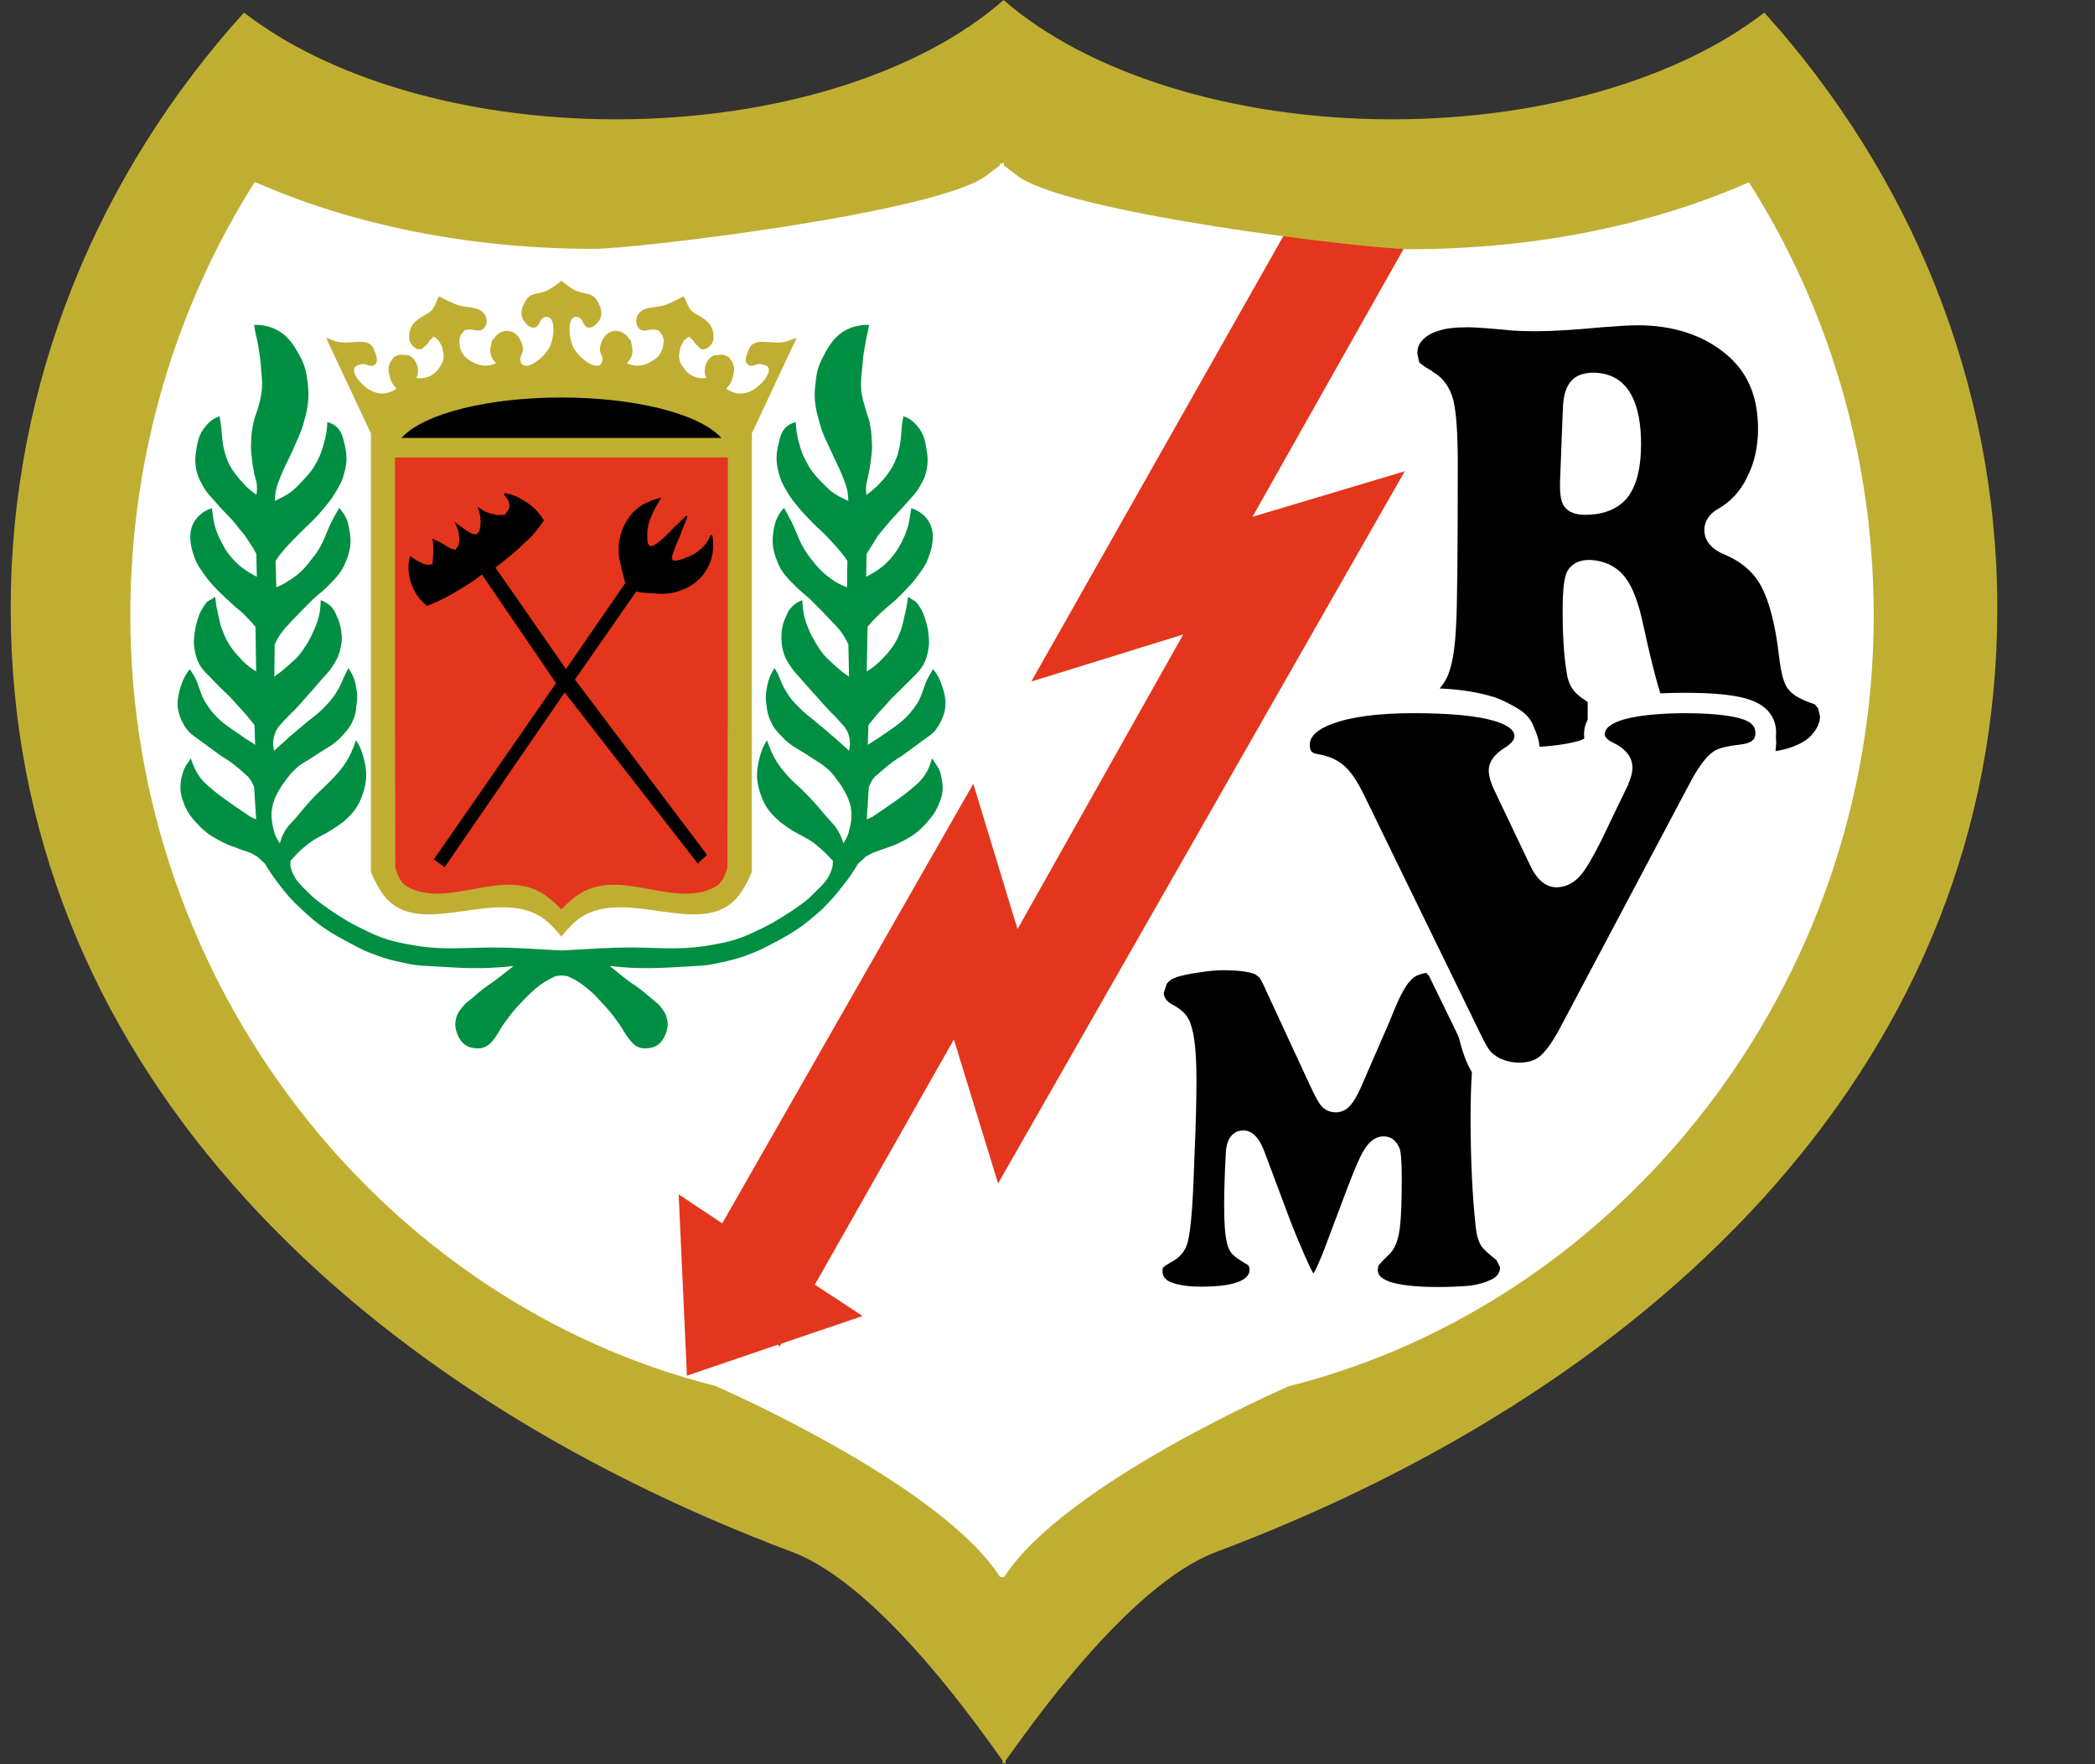 <svg width="19" height="16" viewBox="0 0 19 16" fill="none" xmlns="http://www.w3.org/2000/svg">
<rect x="0" y="0" width="19" height="16" fill="#333333" stroke="none"/>
<g clip-path="url(#clip0_882_26324)">
<path d="M9.21 1.581L9.105 1.501V1.474L9.084 1.486L9.07 1.477V1.497L8.965 1.578C8.564 1.925 5.764 2.257 5.387 2.257C4.239 2.257 3.178 2.033 2.311 1.65C1.597 2.777 1.182 4.128 1.182 5.58C1.182 8.943 3.474 11.812 6.487 12.569C6.487 12.569 8.523 13.45 9.07 14.302H9.108C9.652 13.453 11.688 12.572 11.688 12.572C14.698 11.815 16.993 8.949 16.993 5.586C16.993 4.131 16.578 2.78 15.861 1.653C14.997 2.035 13.936 2.26 12.785 2.26C12.408 2.26 9.611 1.928 9.21 1.581" fill="white"/>
<path d="M9.057 14.323L9.051 14.314C8.519 13.486 6.549 12.62 6.481 12.59C5.736 12.401 5.028 12.085 4.373 11.648C3.734 11.221 3.166 10.686 2.685 10.067C2.203 9.439 1.824 8.74 1.564 7.993C1.295 7.218 1.157 6.405 1.157 5.581C1.157 4.17 1.549 2.807 2.293 1.638L2.302 1.62L2.323 1.629C3.217 2.024 4.278 2.233 5.387 2.233C5.772 2.233 8.555 1.904 8.949 1.56L9.048 1.489V1.432L9.084 1.459L9.126 1.426V1.492L9.224 1.566C9.619 1.907 12.402 2.239 12.787 2.239C13.896 2.239 14.957 2.03 15.851 1.632L15.869 1.623L15.881 1.641C16.622 2.81 17.014 4.176 17.014 5.586C17.014 6.408 16.879 7.221 16.61 7.996C16.35 8.746 15.97 9.442 15.486 10.07C15.008 10.692 14.44 11.224 13.797 11.651C13.146 12.091 12.438 12.404 11.693 12.593C11.624 12.623 9.652 13.492 9.129 14.314L9.12 14.323H9.057ZM2.32 1.677C1.591 2.837 1.202 4.185 1.202 5.58C1.202 6.402 1.34 7.206 1.606 7.978C1.866 8.722 2.242 9.415 2.721 10.04C3.686 11.286 5.025 12.177 6.493 12.545L6.496 12.548C6.502 12.548 7.013 12.772 7.584 13.095C8.346 13.525 8.851 13.926 9.081 14.278H9.096C9.326 13.926 9.828 13.528 10.591 13.098C11.162 12.775 11.673 12.554 11.676 12.551H11.682C13.149 12.18 14.488 11.29 15.451 10.043C15.932 9.418 16.309 8.725 16.566 7.981C16.835 7.21 16.969 6.406 16.969 5.587C16.969 4.191 16.584 2.84 15.851 1.683C14.955 2.075 13.897 2.284 12.788 2.284C12.599 2.284 11.81 2.203 11.003 2.075C10.301 1.964 9.416 1.791 9.195 1.599L9.084 1.516L8.98 1.596C8.759 1.785 7.874 1.958 7.171 2.072C6.364 2.197 5.575 2.281 5.387 2.281C4.278 2.281 3.22 2.072 2.32 1.677" fill="white"/>
<path d="M11.724 1.991L12.851 2.042L11.359 4.687L12.74 4.274L9.052 10.733L8.651 9.427L7.39 11.651L7.823 11.935L7.085 12.186L7.07 12.213L7.055 12.195L6.23 12.476L6.155 10.832L6.55 11.095L8.827 7.108L9.228 8.426L10.731 5.754L9.353 6.181" fill="#E3361D"/>
<path d="M12.303 10.82L12.082 11.403C12.043 11.502 12.014 11.57 11.989 11.603L11.912 11.654L11.84 11.612C11.825 11.594 11.795 11.531 11.745 11.421C11.697 11.31 11.658 11.212 11.625 11.128L11.38 10.482C11.347 10.393 11.311 10.348 11.275 10.348C11.236 10.348 11.215 10.387 11.21 10.461C11.2 10.635 11.197 10.79 11.197 10.937C11.197 11.086 11.204 11.188 11.215 11.242L11.248 11.313C11.263 11.328 11.302 11.352 11.365 11.391C11.407 11.415 11.428 11.46 11.428 11.52C11.428 11.681 11.251 11.762 10.896 11.762C10.597 11.762 10.447 11.684 10.447 11.525C10.447 11.487 10.456 11.457 10.471 11.439C10.486 11.421 10.525 11.391 10.591 11.355C10.633 11.334 10.659 11.304 10.671 11.268C10.686 11.23 10.698 11.155 10.71 11.047C10.719 10.931 10.731 10.742 10.74 10.476C10.749 10.213 10.755 9.986 10.755 9.798C10.755 9.559 10.74 9.4 10.71 9.317L10.671 9.251C10.656 9.236 10.63 9.218 10.591 9.194C10.504 9.146 10.459 9.081 10.459 9.003C10.459 8.952 10.474 8.907 10.507 8.862C10.54 8.82 10.585 8.791 10.639 8.776C10.692 8.755 10.764 8.74 10.857 8.728C10.946 8.713 11.024 8.707 11.087 8.704C11.245 8.704 11.356 8.719 11.422 8.752L11.496 8.809C11.514 8.836 11.541 8.883 11.577 8.961L11.963 9.795C12.005 9.888 12.031 9.941 12.049 9.962L12.115 9.992L12.181 9.959C12.199 9.938 12.223 9.897 12.246 9.837L12.51 9.239L12.572 9.09C12.632 8.946 12.692 8.847 12.752 8.803C12.8 8.761 12.871 8.734 12.97 8.719C13.027 8.785 13.089 8.844 13.149 8.931C13.314 9.164 13.311 9.517 13.445 9.696C13.436 9.828 13.433 9.971 13.433 10.133C13.433 10.5 13.448 10.826 13.478 11.104C13.484 11.173 13.496 11.218 13.511 11.242C13.526 11.268 13.568 11.304 13.63 11.355C13.675 11.388 13.696 11.436 13.696 11.493C13.696 11.594 13.639 11.666 13.526 11.708C13.466 11.732 13.403 11.747 13.338 11.753C13.272 11.762 13.173 11.765 13.036 11.765C12.826 11.765 12.674 11.747 12.569 11.714C12.456 11.675 12.399 11.606 12.399 11.514C12.399 11.478 12.408 11.451 12.423 11.427C12.438 11.406 12.474 11.364 12.536 11.304C12.569 11.274 12.59 11.215 12.602 11.128C12.614 11.041 12.62 10.892 12.62 10.686C12.62 10.569 12.614 10.491 12.605 10.456C12.596 10.42 12.578 10.402 12.548 10.402C12.512 10.402 12.48 10.429 12.45 10.485C12.417 10.542 12.369 10.653 12.303 10.82" fill="black"/>
<path d="M13.036 11.86C12.815 11.86 12.653 11.839 12.54 11.8C12.336 11.732 12.306 11.591 12.306 11.514C12.306 11.46 12.318 11.412 12.342 11.376C12.357 11.355 12.384 11.319 12.471 11.236C12.474 11.233 12.498 11.212 12.51 11.116C12.519 11.032 12.528 10.886 12.528 10.683C12.528 10.62 12.525 10.578 12.521 10.545C12.501 10.587 12.459 10.674 12.393 10.853L12.169 11.439C12.127 11.546 12.094 11.615 12.067 11.657C12.013 11.732 11.954 11.747 11.912 11.747C11.873 11.747 11.813 11.735 11.765 11.669C11.75 11.651 11.726 11.612 11.658 11.46C11.61 11.346 11.568 11.248 11.535 11.161L11.302 10.539C11.296 10.68 11.293 10.814 11.293 10.937C11.293 11.11 11.299 11.188 11.308 11.221L11.317 11.248C11.326 11.254 11.347 11.268 11.416 11.31C11.463 11.34 11.52 11.4 11.52 11.52C11.52 11.603 11.487 11.717 11.332 11.789C11.23 11.833 11.087 11.857 10.896 11.857C10.447 11.857 10.354 11.678 10.354 11.525C10.354 11.46 10.369 11.412 10.399 11.379C10.414 11.358 10.447 11.328 10.543 11.274H10.546L10.585 11.236V11.232C10.591 11.221 10.603 11.173 10.615 11.038C10.627 10.925 10.636 10.736 10.648 10.473C10.656 10.21 10.659 9.983 10.659 9.798C10.659 9.52 10.639 9.4 10.621 9.349L10.603 9.317C10.6 9.314 10.591 9.305 10.543 9.275C10.396 9.191 10.367 9.08 10.367 9.003C10.367 8.931 10.388 8.865 10.432 8.805C10.477 8.749 10.537 8.707 10.609 8.686C10.668 8.665 10.746 8.647 10.842 8.635C10.938 8.617 11.018 8.611 11.087 8.611C11.26 8.611 11.383 8.629 11.46 8.665C11.508 8.686 11.544 8.716 11.571 8.752C11.586 8.773 11.613 8.811 11.664 8.922L12.046 9.756C12.085 9.837 12.103 9.876 12.115 9.89C12.121 9.882 12.139 9.855 12.163 9.801L12.423 9.203L12.486 9.054C12.551 8.892 12.62 8.788 12.692 8.728C12.755 8.677 12.838 8.644 12.955 8.626L13.006 8.617L13.042 8.659L13.089 8.713C13.134 8.761 13.179 8.811 13.227 8.877C13.32 9.012 13.364 9.176 13.403 9.323C13.436 9.448 13.466 9.568 13.52 9.636L13.541 9.666L13.538 9.699C13.532 9.831 13.526 9.974 13.526 10.133C13.526 10.497 13.541 10.82 13.571 11.095C13.58 11.164 13.588 11.188 13.592 11.194C13.595 11.2 13.616 11.224 13.687 11.28C13.756 11.331 13.792 11.406 13.792 11.493C13.792 11.573 13.762 11.723 13.559 11.797C13.493 11.821 13.421 11.839 13.35 11.848C13.278 11.854 13.176 11.86 13.036 11.86M12.695 11.14C12.68 11.251 12.65 11.325 12.602 11.373C12.524 11.448 12.507 11.472 12.501 11.478V11.481L12.495 11.514C12.495 11.537 12.495 11.585 12.602 11.624C12.692 11.654 12.838 11.672 13.036 11.672C13.167 11.672 13.266 11.666 13.328 11.66C13.385 11.654 13.439 11.639 13.49 11.621L13.493 11.618C13.588 11.585 13.604 11.534 13.604 11.493L13.571 11.427C13.496 11.37 13.454 11.328 13.43 11.295V11.292C13.406 11.254 13.391 11.2 13.382 11.113C13.352 10.832 13.337 10.503 13.337 10.133C13.337 9.983 13.341 9.846 13.349 9.723C13.287 9.624 13.254 9.502 13.221 9.373C13.185 9.236 13.146 9.092 13.071 8.985C13.033 8.928 12.994 8.886 12.952 8.841L12.934 8.823C12.868 8.835 12.829 8.856 12.811 8.874C12.778 8.901 12.728 8.964 12.659 9.125L12.596 9.278L12.336 9.876C12.303 9.944 12.276 9.992 12.249 10.022C12.205 10.076 12.151 10.088 12.115 10.088C12.058 10.088 12.007 10.064 11.975 10.019C11.96 10.001 11.936 9.962 11.876 9.834L11.49 9C11.448 8.904 11.428 8.874 11.422 8.865L11.383 8.835C11.344 8.82 11.266 8.799 11.087 8.799C11.03 8.799 10.955 8.806 10.872 8.82H10.868C10.785 8.832 10.719 8.847 10.668 8.862V8.865C10.632 8.874 10.602 8.895 10.582 8.922L10.555 9.003C10.555 9.033 10.564 9.072 10.635 9.113H10.639C10.686 9.14 10.716 9.164 10.737 9.185C10.761 9.209 10.782 9.242 10.797 9.281V9.284C10.833 9.379 10.851 9.547 10.851 9.798C10.851 9.986 10.845 10.216 10.833 10.482C10.824 10.748 10.815 10.937 10.803 11.056C10.791 11.176 10.779 11.254 10.761 11.298C10.737 11.358 10.695 11.406 10.635 11.439C10.576 11.472 10.552 11.49 10.546 11.499L10.543 11.525C10.543 11.57 10.561 11.597 10.602 11.621C10.647 11.642 10.731 11.669 10.895 11.669C11.275 11.669 11.332 11.573 11.332 11.52C11.332 11.481 11.32 11.475 11.317 11.472C11.224 11.418 11.197 11.394 11.182 11.379L11.179 11.376C11.155 11.352 11.137 11.316 11.126 11.268V11.262C11.111 11.202 11.102 11.098 11.102 10.936C11.102 10.79 11.108 10.629 11.117 10.458C11.126 10.273 11.23 10.252 11.275 10.252C11.395 10.252 11.448 10.395 11.469 10.449L11.711 11.095C11.744 11.178 11.783 11.274 11.831 11.382C11.882 11.498 11.903 11.537 11.912 11.549C11.924 11.534 11.947 11.486 11.995 11.37L12.216 10.784C12.282 10.611 12.33 10.497 12.366 10.437C12.417 10.351 12.476 10.306 12.548 10.306C12.635 10.306 12.68 10.371 12.698 10.431C12.704 10.461 12.713 10.518 12.713 10.682C12.713 10.898 12.707 11.047 12.695 11.14" fill="white"/>
<path fill-rule="evenodd" clip-rule="evenodd" d="M14.414 5.171C14.351 5.171 14.309 5.195 14.291 5.237C14.273 5.282 14.267 5.383 14.267 5.545C14.267 5.787 14.279 5.978 14.306 6.112C14.315 6.151 14.327 6.181 14.342 6.202C14.36 6.223 14.39 6.25 14.438 6.28C14.497 6.319 14.539 6.364 14.563 6.417L14.491 6.402V6.734C14.461 6.758 14.423 6.782 14.378 6.797C14.27 6.839 14.1 6.863 13.87 6.872L13.873 6.833C13.873 6.387 13.296 6.334 12.851 6.334H12.815C12.836 6.31 12.868 6.28 12.913 6.247C12.985 6.193 13.033 6.127 13.06 6.053C13.084 5.975 13.102 5.846 13.114 5.658C13.123 5.524 13.126 5.036 13.126 4.199C13.126 3.933 13.114 3.754 13.09 3.658C13.069 3.563 13.018 3.491 12.943 3.449C12.868 3.407 12.821 3.372 12.797 3.339C12.77 3.306 12.758 3.261 12.758 3.207C12.758 3.135 12.782 3.076 12.827 3.025C12.874 2.971 12.943 2.932 13.027 2.905C13.099 2.884 13.194 2.875 13.32 2.875C13.374 2.875 13.511 2.884 13.729 2.902C13.768 2.908 13.834 2.908 13.924 2.908C14.073 2.908 14.27 2.899 14.518 2.875C14.677 2.863 14.787 2.854 14.85 2.854C15.203 2.854 15.496 2.953 15.726 3.15C15.935 3.327 16.04 3.575 16.04 3.892C16.04 4.065 16.004 4.226 15.932 4.373C15.857 4.516 15.759 4.624 15.63 4.696C15.576 4.726 15.553 4.761 15.553 4.806C15.553 4.86 15.591 4.905 15.672 4.941C15.845 5.012 15.974 5.123 16.055 5.27C16.135 5.416 16.192 5.643 16.228 5.945C16.243 6.074 16.264 6.154 16.294 6.193C16.321 6.229 16.386 6.265 16.488 6.298C16.521 6.31 16.548 6.337 16.569 6.373C16.59 6.411 16.602 6.45 16.602 6.498C16.602 6.555 16.581 6.618 16.542 6.677C16.5 6.737 16.449 6.785 16.387 6.818C16.282 6.875 16.144 6.911 15.98 6.922C16.001 6.866 16.013 6.806 16.013 6.737C16.013 6.45 15.639 6.393 15.352 6.393C15.221 6.393 15.11 6.408 15.006 6.417C14.991 6.381 14.976 6.343 14.964 6.304C14.919 6.169 14.868 5.96 14.811 5.676C14.772 5.494 14.722 5.368 14.662 5.293C14.605 5.219 14.521 5.177 14.414 5.171M14.27 3.709L14.24 4.379V4.403C14.24 4.471 14.249 4.519 14.267 4.54C14.285 4.564 14.321 4.576 14.372 4.576C14.518 4.576 14.623 4.531 14.692 4.448C14.758 4.358 14.79 4.22 14.79 4.029C14.79 3.658 14.677 3.473 14.45 3.473C14.384 3.473 14.339 3.491 14.312 3.527C14.288 3.56 14.273 3.623 14.27 3.709Z" fill="black"/>
<path d="M15.837 7.03L15.891 6.89C15.912 6.842 15.921 6.791 15.921 6.737C15.921 6.683 15.903 6.603 15.756 6.546C15.661 6.51 15.52 6.489 15.353 6.489C15.233 6.489 15.134 6.498 15.039 6.51L14.946 6.516L14.919 6.453C14.904 6.415 14.889 6.376 14.874 6.331C14.829 6.193 14.779 5.981 14.719 5.697C14.674 5.488 14.623 5.395 14.59 5.351C14.549 5.3 14.492 5.27 14.411 5.267L14.378 5.273C14.375 5.288 14.36 5.348 14.36 5.545C14.36 5.781 14.372 5.966 14.399 6.095L14.417 6.143C14.42 6.149 14.438 6.167 14.489 6.2C14.563 6.247 14.62 6.307 14.65 6.379L14.722 6.537L14.587 6.516V6.779L14.551 6.806C14.516 6.839 14.468 6.866 14.411 6.887C14.291 6.932 14.115 6.959 13.873 6.968L13.771 6.971L13.777 6.83C13.777 6.657 13.679 6.427 12.851 6.427L12.591 6.433L12.746 6.268C12.77 6.242 12.806 6.212 12.854 6.173C12.914 6.128 12.95 6.08 12.97 6.023C12.985 5.976 13.006 5.874 13.018 5.656C13.027 5.521 13.03 5.034 13.03 4.2C13.03 3.88 13.015 3.74 13 3.68C12.982 3.611 12.95 3.563 12.896 3.531C12.809 3.483 12.755 3.441 12.722 3.399L12.719 3.396C12.683 3.345 12.665 3.282 12.665 3.208C12.665 3.115 12.695 3.031 12.758 2.963C12.818 2.897 12.899 2.846 13 2.816C13.081 2.792 13.185 2.78 13.32 2.78C13.377 2.78 13.514 2.789 13.736 2.81C13.774 2.813 13.837 2.816 13.924 2.816C14.07 2.816 14.268 2.804 14.51 2.78C14.671 2.768 14.785 2.763 14.85 2.763C15.224 2.763 15.541 2.867 15.789 3.079C16.019 3.277 16.136 3.549 16.136 3.892C16.136 4.081 16.094 4.257 16.016 4.415C15.935 4.574 15.819 4.696 15.678 4.78L15.645 4.807C15.645 4.816 15.666 4.834 15.711 4.855C15.902 4.935 16.046 5.058 16.139 5.225C16.225 5.384 16.285 5.617 16.321 5.937C16.339 6.086 16.363 6.128 16.369 6.137C16.375 6.143 16.402 6.173 16.518 6.212H16.521C16.575 6.23 16.617 6.269 16.65 6.328C16.68 6.379 16.695 6.436 16.695 6.499C16.695 6.576 16.671 6.654 16.62 6.729V6.732C16.572 6.804 16.509 6.86 16.432 6.902C16.315 6.965 16.166 7.004 15.986 7.019L15.837 7.03ZM15.353 6.301C15.544 6.301 15.705 6.325 15.825 6.37C15.953 6.42 16.109 6.525 16.109 6.737L16.103 6.812C16.198 6.797 16.279 6.77 16.342 6.734C16.393 6.707 16.431 6.671 16.461 6.627C16.491 6.582 16.506 6.537 16.506 6.498L16.488 6.42H16.485L16.458 6.387C16.333 6.346 16.258 6.304 16.219 6.25H16.216C16.177 6.196 16.153 6.106 16.135 5.957C16.102 5.667 16.046 5.452 15.971 5.314C15.902 5.186 15.792 5.093 15.636 5.027C15.487 4.965 15.457 4.872 15.457 4.806C15.457 4.753 15.478 4.675 15.582 4.615C15.696 4.549 15.783 4.457 15.845 4.328C15.911 4.2 15.944 4.05 15.944 3.892C15.944 3.602 15.854 3.384 15.666 3.222C15.454 3.04 15.179 2.95 14.85 2.95C14.787 2.95 14.68 2.956 14.527 2.968C14.279 2.992 14.076 3.004 13.924 3.004C13.831 3.004 13.765 3.001 13.72 2.998C13.505 2.977 13.371 2.968 13.32 2.968C13.203 2.968 13.114 2.977 13.054 2.998C12.985 3.016 12.934 3.049 12.898 3.087C12.868 3.12 12.854 3.159 12.854 3.207L12.871 3.285C12.88 3.294 12.907 3.321 12.988 3.365V3.369C13.09 3.425 13.152 3.515 13.182 3.635C13.206 3.739 13.221 3.924 13.221 4.199C13.221 5.048 13.215 5.527 13.206 5.664C13.197 5.861 13.176 5.999 13.146 6.083C13.129 6.142 13.099 6.193 13.057 6.244C13.218 6.25 13.401 6.274 13.559 6.325C13.732 6.387 13.936 6.513 13.963 6.773C14.133 6.761 14.261 6.74 14.345 6.71L14.399 6.683V6.367L14.387 6.358C14.33 6.322 14.291 6.289 14.27 6.259C14.243 6.226 14.226 6.184 14.214 6.133V6.13C14.187 5.987 14.172 5.796 14.172 5.545C14.172 5.317 14.19 5.243 14.205 5.204V5.201C14.223 5.156 14.276 5.078 14.414 5.078H14.417C14.554 5.084 14.662 5.138 14.737 5.234C14.805 5.32 14.859 5.461 14.901 5.658C14.961 5.936 15.012 6.142 15.054 6.274L15.069 6.316C15.155 6.307 15.245 6.301 15.352 6.301" fill="white"/>
<path d="M14.372 4.669C14.291 4.669 14.228 4.645 14.192 4.6L14.189 4.597C14.159 4.555 14.148 4.495 14.148 4.403V4.373L14.174 3.706C14.178 3.596 14.198 3.521 14.24 3.467C14.282 3.41 14.354 3.38 14.449 3.38C14.647 3.38 14.883 3.491 14.883 4.029C14.883 4.241 14.844 4.397 14.766 4.504C14.68 4.615 14.548 4.669 14.372 4.669M14.342 4.477L14.372 4.48C14.488 4.48 14.569 4.451 14.617 4.388C14.668 4.319 14.694 4.197 14.694 4.029C14.694 3.569 14.515 3.569 14.449 3.569C14.414 3.569 14.393 3.578 14.387 3.584C14.383 3.587 14.366 3.617 14.363 3.712L14.336 4.379V4.403C14.336 4.445 14.339 4.468 14.342 4.477" fill="white"/>
<path d="M15.4 7.162L14.228 9.371C14.156 9.508 14.088 9.601 14.022 9.654C13.959 9.705 13.879 9.729 13.78 9.729C13.696 9.729 13.624 9.714 13.559 9.681C13.508 9.654 13.469 9.625 13.442 9.592C13.415 9.559 13.379 9.496 13.338 9.406L12.294 7.266C12.235 7.144 12.184 7.063 12.136 7.021C12.088 6.976 12.022 6.947 11.936 6.932C11.834 6.914 11.783 6.857 11.783 6.755C11.783 6.633 11.873 6.54 12.052 6.474C12.229 6.408 12.486 6.376 12.82 6.376C13.167 6.376 13.421 6.399 13.586 6.45C13.747 6.498 13.828 6.576 13.828 6.678C13.828 6.743 13.786 6.806 13.696 6.863C13.627 6.908 13.595 6.947 13.595 6.985C13.595 7.018 13.609 7.069 13.639 7.135L13.959 7.804C14.004 7.903 14.058 7.951 14.115 7.951C14.171 7.951 14.222 7.927 14.267 7.873C14.309 7.822 14.369 7.718 14.443 7.565C14.578 7.29 14.656 7.126 14.68 7.078C14.7 7.027 14.712 6.988 14.712 6.961C14.712 6.908 14.674 6.86 14.593 6.824C14.503 6.779 14.458 6.725 14.458 6.66C14.458 6.471 14.73 6.376 15.274 6.376C15.543 6.376 15.735 6.397 15.845 6.438C15.956 6.477 16.013 6.546 16.013 6.645C16.013 6.761 15.941 6.83 15.794 6.848C15.69 6.857 15.624 6.875 15.591 6.893C15.537 6.932 15.475 7.021 15.4 7.162Z" fill="black"/>
<path d="M13.78 9.825C13.681 9.825 13.595 9.804 13.517 9.765C13.454 9.732 13.406 9.696 13.37 9.654L13.367 9.651C13.335 9.61 13.299 9.544 13.251 9.448L12.208 7.305C12.142 7.171 12.097 7.114 12.073 7.09L12.07 7.087C12.037 7.057 11.986 7.036 11.921 7.024C11.774 7 11.688 6.902 11.688 6.755C11.688 6.641 11.747 6.486 12.019 6.387C12.208 6.316 12.471 6.283 12.82 6.283C13.179 6.283 13.439 6.307 13.612 6.361C13.753 6.402 13.923 6.492 13.923 6.677C13.923 6.779 13.864 6.866 13.747 6.943C13.708 6.967 13.693 6.985 13.69 6.991C13.69 7.003 13.696 7.033 13.726 7.093L14.046 7.762C14.082 7.84 14.109 7.858 14.115 7.858C14.133 7.858 14.159 7.852 14.195 7.813C14.219 7.78 14.27 7.706 14.36 7.523C14.491 7.251 14.572 7.087 14.593 7.039C14.617 6.982 14.617 6.961 14.617 6.961C14.617 6.952 14.599 6.931 14.551 6.908C14.399 6.833 14.366 6.731 14.366 6.66C14.366 6.564 14.411 6.435 14.632 6.358C14.778 6.307 14.991 6.283 15.274 6.283C15.558 6.283 15.756 6.304 15.878 6.349C15.965 6.379 16.108 6.459 16.108 6.645C16.108 6.728 16.078 6.8 16.022 6.851C15.971 6.899 15.899 6.928 15.806 6.94C15.678 6.955 15.648 6.97 15.645 6.973C15.627 6.985 15.573 7.033 15.481 7.206L14.312 9.415C14.234 9.565 14.16 9.666 14.082 9.726V9.729C14.001 9.792 13.896 9.825 13.78 9.825ZM13.514 9.532C13.535 9.556 13.565 9.577 13.601 9.598C13.654 9.622 13.711 9.637 13.78 9.637C13.855 9.637 13.918 9.619 13.965 9.58C14.001 9.55 14.064 9.481 14.145 9.329L15.316 7.12C15.4 6.958 15.472 6.863 15.54 6.815C15.585 6.785 15.66 6.767 15.786 6.752C15.92 6.737 15.92 6.678 15.92 6.645C15.92 6.606 15.905 6.558 15.812 6.525C15.744 6.501 15.594 6.468 15.274 6.468C14.823 6.471 14.554 6.54 14.554 6.66C14.554 6.686 14.581 6.713 14.632 6.737C14.775 6.806 14.805 6.896 14.805 6.961C14.805 7.003 14.793 7.051 14.766 7.114V7.117C14.742 7.165 14.665 7.326 14.53 7.607C14.45 7.769 14.387 7.876 14.339 7.933C14.261 8.026 14.175 8.047 14.115 8.047C14.019 8.047 13.938 7.978 13.876 7.846L13.556 7.174C13.517 7.096 13.502 7.033 13.502 6.985C13.502 6.875 13.61 6.806 13.646 6.782C13.687 6.758 13.735 6.716 13.735 6.678C13.735 6.621 13.675 6.576 13.559 6.54C13.403 6.492 13.155 6.468 12.82 6.468C12.498 6.468 12.253 6.501 12.085 6.564C11.879 6.639 11.879 6.728 11.879 6.755C11.879 6.803 11.888 6.83 11.951 6.839C12.058 6.857 12.139 6.896 12.199 6.953C12.255 7.003 12.315 7.093 12.378 7.225L13.421 9.365C13.469 9.466 13.499 9.511 13.514 9.532" fill="white"/>
<path d="M9.21 1.581L9.105 1.501V1.474L9.084 1.486L9.07 1.477V1.497L8.965 1.578C8.564 1.925 5.764 2.257 5.387 2.257C4.239 2.257 3.178 2.033 2.311 1.65C1.597 2.777 1.182 4.128 1.182 5.58C1.182 8.943 3.474 11.812 6.487 12.569C6.487 12.569 8.523 13.45 9.07 14.302H9.108C9.652 13.453 11.688 12.572 11.688 12.572C14.698 11.815 16.993 8.949 16.993 5.586C16.993 4.131 16.578 2.78 15.861 1.653C14.997 2.035 13.936 2.26 12.785 2.26C12.408 2.26 9.611 1.928 9.21 1.581M9.105 0.003C9.847 0.649 11.147 1.082 12.626 1.082C14.016 1.082 15.248 0.699 16.001 0.114C17.319 1.575 18.114 3.461 18.114 5.521C18.114 9.571 15.113 12.539 11.03 14.075C10.217 14.38 9.294 15.731 9.12 15.967V16L9.105 15.985L9.093 16V15.967C8.92 15.731 7.997 14.38 7.184 14.075C3.101 12.539 0.097 9.571 0.097 5.521C0.097 3.461 0.892 1.575 2.213 0.114C2.966 0.699 4.198 1.082 5.587 1.082C7.067 1.082 8.367 0.649 9.102 0L9.105 0.003Z" fill="#C0AE33"/>
<path d="M3.465 4.011V7.915L3.65 8.118L4.099 8.178L4.61 8.103L4.846 8.19L5.094 8.351L5.357 8.166L5.853 8.142L6.188 8.202L6.588 8.079L6.699 7.619V4.011" fill="#E3361D"/>
<path d="M5.076 4.149H3.582V6.498L3.585 7.87C3.617 7.963 3.635 8.016 3.719 8.055C4.111 8.238 4.601 7.834 4.983 8.148C5.028 8.184 5.052 8.208 5.091 8.247C5.13 8.208 5.154 8.184 5.199 8.148C5.581 7.834 6.071 8.238 6.463 8.055C6.547 8.016 6.565 7.963 6.597 7.87L6.601 6.498V4.149M5.094 2.544V2.55C5.133 2.58 5.157 2.598 5.202 2.625C5.276 2.672 5.363 2.645 5.411 2.72C5.453 2.786 5.474 2.855 5.429 2.914C5.405 2.947 5.381 2.971 5.339 2.971C5.288 2.971 5.294 2.891 5.243 2.876C5.142 2.849 5.154 3.046 5.196 3.142C5.243 3.246 5.432 3.39 5.462 3.276C5.474 3.228 5.432 3.201 5.441 3.151C5.456 3.07 5.506 2.998 5.59 3.001C5.629 3.004 5.653 3.016 5.68 3.04L5.722 3.091L5.737 3.169C5.737 3.222 5.722 3.258 5.683 3.294C5.758 3.327 5.823 3.324 5.895 3.285C5.958 3.252 5.994 3.216 6.012 3.148L6.021 3.082L6.006 3.04L5.97 2.995L5.934 2.989C5.88 2.983 5.835 3.019 5.796 2.98C5.761 2.941 5.761 2.881 5.796 2.84C5.856 2.771 5.949 2.798 6.044 2.762C6.107 2.735 6.14 2.72 6.2 2.687C6.239 2.75 6.236 2.804 6.305 2.843C6.379 2.884 6.46 2.929 6.469 3.025C6.472 3.061 6.475 3.088 6.454 3.118C6.43 3.153 6.397 3.177 6.355 3.165L6.305 3.115L6.287 3.088L6.248 3.052L6.203 3.088L6.173 3.144L6.158 3.219C6.158 3.261 6.167 3.288 6.191 3.324C6.242 3.404 6.317 3.44 6.406 3.428C6.385 3.381 6.385 3.342 6.406 3.294C6.424 3.258 6.442 3.237 6.478 3.222L6.559 3.216L6.609 3.237L6.642 3.285C6.663 3.327 6.66 3.356 6.651 3.401C6.639 3.455 6.624 3.488 6.586 3.524C6.66 3.578 6.741 3.584 6.825 3.539C6.911 3.491 7.031 3.35 6.941 3.312L6.902 3.303C6.857 3.294 6.819 3.339 6.783 3.306C6.744 3.273 6.771 3.222 6.789 3.174C6.837 3.04 7.007 3.138 7.142 3.094L7.225 3.064L6.819 3.93V7.906C6.792 7.975 6.771 8.013 6.732 8.076C6.406 8.602 5.599 7.945 5.175 8.399C5.139 8.435 5.121 8.456 5.091 8.495C5.061 8.456 5.04 8.435 5.007 8.399C4.583 7.945 3.776 8.602 3.45 8.076C3.411 8.013 3.39 7.974 3.364 7.906V3.93L2.957 3.064L3.041 3.094C3.175 3.138 3.346 3.04 3.393 3.174C3.411 3.222 3.438 3.273 3.4 3.306C3.364 3.339 3.325 3.294 3.28 3.303L3.244 3.312C3.151 3.35 3.271 3.491 3.358 3.539C3.441 3.584 3.522 3.578 3.597 3.524C3.558 3.488 3.543 3.455 3.531 3.401C3.522 3.356 3.519 3.327 3.54 3.285L3.573 3.237L3.624 3.216L3.704 3.222C3.74 3.237 3.758 3.258 3.776 3.294C3.797 3.342 3.797 3.381 3.776 3.428C3.866 3.44 3.944 3.404 3.991 3.324C4.015 3.288 4.024 3.261 4.024 3.219L4.009 3.144L3.979 3.088L3.935 3.052L3.896 3.088L3.881 3.115L3.827 3.165C3.785 3.177 3.752 3.153 3.728 3.118C3.707 3.088 3.71 3.061 3.713 3.025C3.722 2.929 3.803 2.884 3.878 2.843C3.947 2.804 3.944 2.75 3.982 2.687C4.042 2.72 4.075 2.735 4.138 2.762C4.234 2.798 4.326 2.771 4.386 2.84C4.422 2.881 4.425 2.941 4.386 2.98C4.347 3.019 4.302 2.983 4.248 2.989L4.213 2.995L4.177 3.04L4.165 3.082L4.171 3.148C4.189 3.216 4.225 3.252 4.287 3.285C4.362 3.324 4.425 3.327 4.5 3.294C4.461 3.258 4.446 3.222 4.446 3.169L4.461 3.091L4.503 3.04C4.533 3.016 4.553 3.004 4.592 3.001C4.676 2.998 4.727 3.07 4.742 3.151C4.751 3.201 4.709 3.228 4.721 3.276C4.751 3.39 4.939 3.246 4.987 3.142C5.032 3.046 5.041 2.849 4.939 2.876C4.888 2.891 4.894 2.971 4.843 2.971C4.802 2.971 4.778 2.947 4.754 2.914C4.709 2.855 4.73 2.786 4.772 2.72C4.819 2.645 4.906 2.672 4.981 2.625C5.026 2.598 5.05 2.58 5.088 2.55V2.544H5.094Z" fill="#C0AE33"/>
<path d="M3.659 3.963C3.862 3.76 4.427 3.614 5.091 3.614C5.754 3.614 6.319 3.76 6.523 3.963H3.659Z" fill="black"/>
<path d="M6.544 3.972H3.639L3.654 3.958C3.863 3.745 4.44 3.605 5.091 3.605C5.743 3.605 6.32 3.745 6.529 3.958L6.544 3.972ZM3.684 3.955H6.499C6.281 3.754 5.722 3.623 5.091 3.623C4.461 3.623 3.902 3.754 3.684 3.955Z" fill="black"/>
<path d="M5.976 4.528L5.937 4.594C5.886 4.699 5.856 4.764 5.862 4.878L5.865 4.929C5.895 5.03 6.038 4.875 6.11 4.803C6.155 4.755 6.188 4.735 6.227 4.684C6.2 4.75 6.179 4.803 6.158 4.857C6.113 4.971 6.113 4.959 6.086 5.042C6.065 5.111 6.14 5.111 6.269 5.049C6.304 5.034 6.427 4.956 6.451 4.857C6.493 5.072 6.382 5.27 6.176 5.347C6.14 5.359 6.116 5.365 6.077 5.368C6.006 5.38 5.964 5.375 5.892 5.368C5.841 5.365 5.814 5.362 5.763 5.356L5.201 6.164L6.4 7.754L6.328 7.819L5.121 6.265L4.03 7.852L3.946 7.795L5.055 6.196L4.374 5.195C4.299 5.255 4.254 5.285 4.173 5.333C4.06 5.401 3.994 5.434 3.874 5.485C3.803 5.422 3.767 5.371 3.737 5.285C3.722 5.237 3.716 5.207 3.716 5.156C3.713 5.12 3.716 5.096 3.725 5.061L3.776 5.093C3.824 5.117 3.853 5.135 3.907 5.129L3.928 5.123L3.94 5.043C3.943 4.986 3.94 4.956 3.934 4.902C3.97 4.917 3.988 4.929 4.024 4.947L4.068 4.977L4.134 4.995L4.167 4.947L4.173 4.896C4.173 4.842 4.167 4.812 4.146 4.762C4.218 4.812 4.32 4.905 4.356 4.827L4.365 4.779C4.371 4.717 4.368 4.681 4.35 4.621C4.397 4.654 4.43 4.669 4.487 4.675C4.523 4.681 4.55 4.693 4.583 4.678C4.651 4.645 4.637 4.531 4.577 4.481C4.648 4.496 4.687 4.514 4.75 4.552C4.831 4.6 4.873 4.639 4.923 4.72C4.885 4.777 4.858 4.806 4.81 4.86C4.771 4.902 4.747 4.923 4.705 4.962C4.621 5.037 4.571 5.078 4.481 5.144L5.133 6.083L5.68 5.291C5.668 5.24 5.659 5.21 5.647 5.159C5.635 5.099 5.623 5.066 5.62 5.007C5.617 4.947 5.62 4.911 5.638 4.851C5.692 4.678 5.799 4.573 5.975 4.528" fill="black"/>
<path d="M4.033 7.864L3.934 7.795L5.043 6.196L4.371 5.21C4.302 5.264 4.257 5.293 4.177 5.341C4.066 5.41 4 5.443 3.878 5.494H3.872L3.868 5.491C3.794 5.428 3.761 5.377 3.728 5.287C3.713 5.24 3.707 5.21 3.704 5.156C3.704 5.117 3.707 5.096 3.716 5.057L3.719 5.042L3.731 5.051L3.779 5.084L3.794 5.09C3.833 5.111 3.86 5.126 3.904 5.12L3.922 5.117L3.928 5.04C3.931 4.986 3.931 4.956 3.925 4.902L3.922 4.884L3.937 4.893C3.973 4.908 3.994 4.92 4.027 4.938L4.048 4.953L4.075 4.968L4.093 4.977L4.131 4.986L4.158 4.947V4.944L4.165 4.908V4.896C4.165 4.845 4.158 4.812 4.138 4.767L4.123 4.734L4.15 4.755L4.18 4.776C4.227 4.812 4.287 4.854 4.323 4.845L4.344 4.821L4.353 4.791L4.356 4.779C4.362 4.717 4.359 4.681 4.341 4.624L4.332 4.597L4.356 4.612C4.401 4.645 4.434 4.657 4.49 4.666L4.511 4.672L4.58 4.669L4.619 4.609C4.625 4.564 4.604 4.516 4.571 4.489L4.58 4.472C4.652 4.486 4.694 4.504 4.756 4.543C4.837 4.594 4.879 4.636 4.93 4.714L4.936 4.72L4.93 4.723C4.891 4.783 4.867 4.812 4.819 4.866C4.783 4.902 4.759 4.923 4.726 4.953L4.712 4.968C4.628 5.043 4.58 5.081 4.493 5.147L5.133 6.068L5.671 5.288C5.659 5.24 5.65 5.213 5.638 5.162L5.629 5.117C5.62 5.081 5.611 5.052 5.611 5.007C5.608 4.941 5.614 4.905 5.629 4.848C5.683 4.672 5.794 4.564 5.973 4.52L5.997 4.513L5.985 4.534L5.946 4.6C5.892 4.708 5.865 4.77 5.871 4.878V4.893L5.874 4.926L5.895 4.953C5.94 4.962 6.039 4.86 6.092 4.806L6.101 4.794L6.149 4.75L6.221 4.678L6.236 4.687C6.209 4.75 6.188 4.8 6.167 4.86C6.149 4.899 6.14 4.923 6.131 4.941C6.119 4.977 6.113 4.992 6.095 5.045L6.098 5.078C6.104 5.084 6.137 5.099 6.266 5.039C6.296 5.028 6.415 4.953 6.442 4.854H6.46C6.502 5.072 6.388 5.279 6.179 5.353C6.14 5.368 6.116 5.374 6.077 5.38C6.018 5.389 5.979 5.386 5.922 5.38H5.889C5.841 5.377 5.814 5.374 5.77 5.365L5.214 6.163L6.412 7.753L6.328 7.831L5.121 6.28L4.033 7.864ZM3.958 7.792L4.027 7.837L5.121 6.25L6.332 7.804L6.385 7.751L5.19 6.163L5.193 6.157L5.761 5.344L5.767 5.347C5.815 5.353 5.842 5.356 5.892 5.359L5.925 5.362C5.979 5.368 6.018 5.368 6.078 5.359C6.114 5.353 6.138 5.35 6.173 5.338C6.362 5.267 6.469 5.09 6.448 4.893C6.407 4.98 6.302 5.042 6.275 5.057C6.206 5.09 6.12 5.12 6.087 5.093L6.078 5.04C6.096 4.986 6.102 4.971 6.117 4.935C6.123 4.917 6.135 4.893 6.15 4.851C6.167 4.809 6.182 4.771 6.197 4.732L6.164 4.765L6.117 4.809L6.105 4.818C6.024 4.902 5.943 4.983 5.893 4.971L5.857 4.932L5.854 4.893V4.878C5.847 4.762 5.877 4.693 5.928 4.591L5.955 4.543C5.794 4.591 5.698 4.69 5.647 4.854C5.632 4.908 5.629 4.944 5.629 5.007C5.633 5.048 5.638 5.078 5.647 5.114L5.659 5.159C5.668 5.21 5.677 5.237 5.689 5.288L5.692 5.291L5.133 6.101L4.467 5.141L4.476 5.135C4.565 5.069 4.616 5.03 4.697 4.956L4.715 4.938C4.748 4.908 4.772 4.89 4.805 4.851C4.849 4.803 4.876 4.773 4.912 4.72C4.864 4.645 4.822 4.606 4.745 4.558C4.694 4.528 4.658 4.51 4.607 4.496C4.628 4.528 4.643 4.573 4.637 4.612C4.631 4.645 4.616 4.672 4.586 4.684L4.509 4.69L4.488 4.684C4.437 4.678 4.404 4.666 4.365 4.642C4.377 4.69 4.38 4.729 4.374 4.779L4.371 4.791L4.362 4.83L4.326 4.863C4.284 4.875 4.222 4.83 4.168 4.791L4.165 4.788C4.177 4.824 4.183 4.854 4.183 4.896V4.908L4.177 4.95V4.953L4.138 5.004L4.084 4.992L4.036 4.968L4.018 4.956L3.946 4.917C3.95 4.962 3.953 4.992 3.95 5.04L3.941 5.126L3.938 5.132H3.931L3.908 5.138C3.857 5.145 3.824 5.13 3.785 5.106L3.77 5.099L3.731 5.076L3.725 5.156C3.725 5.204 3.731 5.231 3.749 5.282C3.776 5.368 3.809 5.413 3.874 5.473C3.991 5.425 4.06 5.392 4.167 5.327C4.248 5.276 4.293 5.246 4.368 5.186L4.374 5.18L4.38 5.189L5.064 6.196L5.061 6.202L3.958 7.792Z" fill="black"/>
<path d="M2.305 2.947C2.35 2.944 2.38 2.95 2.425 2.959C2.58 3.001 2.652 3.1 2.727 3.243C2.771 3.33 2.78 3.387 2.792 3.485C2.807 3.626 2.789 3.712 2.75 3.85C2.721 3.946 2.691 3.996 2.652 4.089C2.613 4.179 2.583 4.226 2.547 4.316C2.529 4.364 2.514 4.391 2.505 4.439C2.496 4.478 2.493 4.501 2.493 4.543L2.559 4.51C2.64 4.469 2.679 4.43 2.741 4.364C2.801 4.301 2.834 4.262 2.876 4.185C2.906 4.125 2.918 4.092 2.936 4.026C2.957 3.951 2.966 3.907 2.969 3.826L3.019 3.847C3.085 3.886 3.103 3.937 3.121 4.011C3.148 4.119 3.151 4.188 3.121 4.295C3.106 4.355 3.088 4.388 3.055 4.445C3.019 4.507 2.993 4.543 2.945 4.6C2.909 4.645 2.885 4.672 2.843 4.714C2.786 4.773 2.751 4.8 2.697 4.857C2.652 4.905 2.625 4.929 2.583 4.977C2.547 5.019 2.529 5.042 2.499 5.087L2.506 5.326C2.547 5.309 2.574 5.297 2.613 5.27C2.724 5.204 2.772 5.144 2.849 5.042C2.945 4.92 2.954 4.824 3.029 4.69L3.076 4.606C3.106 4.639 3.121 4.663 3.142 4.705C3.157 4.738 3.16 4.759 3.166 4.794C3.19 4.905 3.181 4.977 3.142 5.081C3.1 5.189 3.05 5.237 2.972 5.317C2.924 5.365 2.891 5.386 2.843 5.431C2.763 5.509 2.721 5.554 2.643 5.634C2.616 5.667 2.595 5.682 2.571 5.715C2.532 5.763 2.515 5.793 2.491 5.844L2.488 6.136C2.532 6.104 2.559 6.086 2.601 6.047L2.685 5.972C2.733 5.921 2.754 5.885 2.792 5.826C2.816 5.784 2.828 5.76 2.846 5.718C2.891 5.616 2.906 5.554 2.909 5.443C2.972 5.467 3.005 5.494 3.037 5.548L3.073 5.631C3.085 5.664 3.088 5.685 3.094 5.718C3.103 5.775 3.103 5.808 3.091 5.864C3.076 5.945 3.052 5.99 3.005 6.059C2.972 6.107 2.945 6.128 2.906 6.175C2.855 6.235 2.825 6.268 2.774 6.325C2.736 6.37 2.715 6.393 2.676 6.435C2.64 6.471 2.619 6.489 2.586 6.525C2.544 6.573 2.511 6.597 2.493 6.657C2.473 6.713 2.473 6.752 2.487 6.809C2.523 6.773 2.544 6.755 2.583 6.722C2.616 6.689 2.637 6.671 2.673 6.642C2.709 6.612 2.726 6.597 2.762 6.567C2.825 6.513 2.861 6.492 2.921 6.435C2.951 6.402 2.972 6.384 2.998 6.352C3.025 6.319 3.04 6.298 3.061 6.262C3.094 6.208 3.103 6.172 3.133 6.112L3.16 6.059C3.199 6.118 3.217 6.157 3.229 6.229C3.243 6.298 3.243 6.337 3.232 6.405C3.229 6.465 3.217 6.498 3.193 6.552C3.166 6.606 3.139 6.633 3.1 6.677C3.016 6.767 2.945 6.791 2.846 6.86C2.789 6.899 2.75 6.914 2.697 6.958C2.661 6.991 2.64 7.012 2.607 7.054L2.553 7.129C2.529 7.168 2.514 7.192 2.496 7.233C2.478 7.281 2.469 7.311 2.463 7.362C2.46 7.416 2.466 7.446 2.475 7.499C2.484 7.538 2.49 7.559 2.505 7.595L2.538 7.649C2.55 7.604 2.559 7.58 2.583 7.538C2.619 7.478 2.652 7.455 2.697 7.401C2.78 7.302 2.825 7.245 2.921 7.156L3.004 7.075C3.121 6.955 3.175 6.872 3.229 6.713C3.268 6.773 3.282 6.812 3.3 6.881C3.33 7 3.33 7.081 3.291 7.197C3.253 7.314 3.205 7.374 3.112 7.455L3.04 7.505C2.951 7.568 2.888 7.583 2.801 7.649C2.759 7.682 2.736 7.7 2.7 7.736L2.634 7.807V7.855C2.664 7.978 2.724 8.022 2.807 8.106C2.867 8.166 2.912 8.193 2.981 8.244C3.031 8.279 3.064 8.3 3.118 8.333C3.175 8.369 3.211 8.387 3.271 8.417C3.369 8.465 3.423 8.492 3.528 8.525C3.593 8.542 3.629 8.551 3.695 8.563C3.985 8.62 4.152 8.596 4.448 8.593C4.702 8.593 4.843 8.608 5.094 8.62C5.342 8.608 5.485 8.593 5.736 8.593C6.032 8.596 6.2 8.62 6.49 8.563C6.555 8.552 6.594 8.543 6.657 8.525C6.762 8.492 6.815 8.465 6.914 8.417C6.974 8.387 7.01 8.369 7.067 8.333C7.123 8.3 7.153 8.279 7.207 8.244C7.276 8.193 7.318 8.169 7.377 8.106C7.461 8.022 7.521 7.978 7.551 7.855L7.554 7.807L7.485 7.736C7.449 7.7 7.425 7.682 7.386 7.649C7.297 7.583 7.234 7.568 7.144 7.505L7.076 7.455C6.983 7.374 6.935 7.314 6.896 7.197C6.857 7.081 6.857 7 6.887 6.881C6.902 6.812 6.92 6.773 6.956 6.713C7.01 6.872 7.064 6.955 7.18 7.075L7.267 7.156C7.36 7.245 7.407 7.302 7.491 7.401C7.536 7.455 7.569 7.478 7.602 7.538C7.626 7.58 7.635 7.604 7.65 7.649L7.679 7.595C7.697 7.559 7.7 7.538 7.709 7.499C7.721 7.446 7.724 7.416 7.721 7.362C7.718 7.311 7.706 7.281 7.688 7.233C7.67 7.192 7.655 7.168 7.632 7.129L7.578 7.054C7.548 7.012 7.527 6.991 7.488 6.958C7.434 6.914 7.398 6.899 7.342 6.86C7.24 6.791 7.168 6.767 7.088 6.677C7.046 6.633 7.019 6.606 6.995 6.552C6.968 6.498 6.959 6.465 6.953 6.405C6.941 6.337 6.944 6.298 6.956 6.229C6.971 6.157 6.986 6.118 7.025 6.059L7.055 6.112C7.082 6.172 7.091 6.208 7.124 6.262C7.147 6.298 7.159 6.319 7.186 6.352C7.216 6.385 7.234 6.402 7.267 6.435C7.324 6.492 7.363 6.513 7.422 6.567C7.458 6.597 7.479 6.612 7.512 6.642C7.548 6.674 7.569 6.689 7.605 6.722C7.641 6.755 7.664 6.776 7.7 6.809C7.712 6.752 7.712 6.713 7.694 6.657C7.673 6.597 7.64 6.573 7.599 6.525C7.569 6.489 7.545 6.471 7.512 6.435C7.473 6.393 7.452 6.37 7.413 6.325C7.359 6.268 7.333 6.235 7.279 6.175C7.24 6.127 7.213 6.106 7.18 6.059C7.132 5.99 7.108 5.945 7.093 5.864C7.085 5.808 7.085 5.775 7.09 5.718C7.097 5.685 7.099 5.664 7.111 5.631L7.147 5.548C7.183 5.494 7.216 5.467 7.276 5.443C7.282 5.554 7.294 5.616 7.339 5.718C7.356 5.76 7.371 5.784 7.395 5.826C7.431 5.885 7.452 5.921 7.503 5.972L7.584 6.047C7.628 6.086 7.652 6.104 7.7 6.136L7.694 5.844C7.67 5.793 7.652 5.763 7.616 5.715C7.589 5.682 7.572 5.667 7.542 5.634C7.467 5.554 7.422 5.509 7.344 5.431C7.294 5.386 7.261 5.365 7.216 5.317C7.135 5.237 7.084 5.189 7.045 5.081C7.004 4.977 6.998 4.905 7.019 4.794C7.025 4.759 7.03 4.738 7.045 4.705C7.063 4.663 7.078 4.642 7.111 4.606L7.156 4.69C7.231 4.824 7.243 4.92 7.335 5.042C7.413 5.144 7.464 5.204 7.572 5.273C7.613 5.297 7.637 5.309 7.682 5.326L7.685 5.087C7.655 5.042 7.637 5.019 7.601 4.977C7.56 4.929 7.536 4.905 7.491 4.857C7.434 4.8 7.398 4.773 7.344 4.714C7.303 4.672 7.279 4.648 7.24 4.6C7.192 4.543 7.165 4.507 7.129 4.445C7.096 4.388 7.081 4.355 7.064 4.295C7.034 4.188 7.037 4.119 7.064 4.011C7.081 3.937 7.099 3.886 7.165 3.847L7.216 3.826C7.222 3.907 7.228 3.951 7.249 4.026C7.267 4.092 7.279 4.128 7.312 4.185C7.35 4.262 7.383 4.301 7.443 4.364C7.506 4.43 7.545 4.469 7.625 4.51L7.694 4.543C7.691 4.501 7.691 4.478 7.682 4.439C7.67 4.391 7.658 4.364 7.64 4.316C7.604 4.226 7.575 4.179 7.536 4.089C7.494 3.996 7.464 3.946 7.437 3.85C7.398 3.712 7.377 3.626 7.395 3.485C7.404 3.387 7.416 3.33 7.461 3.243C7.533 3.1 7.604 3.001 7.76 2.959C7.805 2.95 7.835 2.944 7.882 2.947C7.876 2.986 7.87 3.007 7.862 3.046C7.855 3.082 7.85 3.103 7.844 3.141C7.829 3.216 7.826 3.258 7.82 3.333C7.811 3.422 7.802 3.476 7.814 3.569C7.823 3.617 7.829 3.641 7.844 3.688C7.855 3.739 7.87 3.769 7.885 3.82C7.897 3.886 7.903 3.922 7.906 3.987C7.912 4.053 7.909 4.089 7.9 4.155C7.894 4.215 7.888 4.247 7.876 4.307L7.861 4.37C7.852 4.418 7.852 4.442 7.858 4.489L7.903 4.454L7.951 4.412L8.014 4.346C8.068 4.277 8.1 4.235 8.13 4.152C8.145 4.116 8.148 4.095 8.157 4.056C8.178 3.963 8.169 3.907 8.187 3.811L8.193 3.775C8.235 3.79 8.259 3.802 8.289 3.832C8.373 3.913 8.39 3.981 8.405 4.092C8.412 4.134 8.414 4.155 8.412 4.2C8.405 4.283 8.388 4.334 8.343 4.409C8.319 4.451 8.304 4.471 8.271 4.507L8.172 4.618L8.077 4.72L7.963 4.857L7.892 4.971L7.859 5.024L7.856 5.231L7.915 5.198C8.005 5.144 8.05 5.102 8.113 5.021C8.14 4.986 8.151 4.965 8.172 4.926C8.22 4.833 8.244 4.761 8.253 4.675L8.265 4.609C8.31 4.624 8.337 4.639 8.373 4.669C8.489 4.773 8.474 4.926 8.414 5.072C8.394 5.129 8.37 5.156 8.334 5.207C8.292 5.267 8.265 5.296 8.214 5.35L8.137 5.428C8.104 5.458 8.083 5.476 8.047 5.506L7.99 5.556C7.939 5.604 7.912 5.631 7.868 5.685L7.861 6.089C7.915 6.056 7.945 6.032 7.99 5.987L8.05 5.924C8.109 5.852 8.136 5.805 8.169 5.718C8.187 5.67 8.19 5.64 8.202 5.589C8.22 5.521 8.226 5.482 8.235 5.413L8.307 5.458C8.369 5.536 8.378 5.571 8.402 5.652C8.411 5.688 8.417 5.709 8.42 5.745C8.426 5.802 8.429 5.835 8.42 5.888C8.402 5.993 8.369 6.056 8.295 6.127L8.193 6.229L8.095 6.325L7.951 6.483L7.876 6.576L7.87 6.755L7.903 6.734C7.939 6.71 7.963 6.698 7.999 6.671C8.139 6.576 8.226 6.522 8.319 6.378C8.372 6.292 8.372 6.226 8.423 6.136L8.462 6.068C8.501 6.118 8.522 6.151 8.54 6.211C8.585 6.334 8.591 6.426 8.534 6.54C8.501 6.609 8.468 6.648 8.402 6.692L8.181 6.854C8.112 6.896 8.076 6.923 8.014 6.976L7.933 7.045C7.906 7.078 7.894 7.102 7.879 7.141L7.861 7.431L7.909 7.41L7.966 7.371C8.023 7.332 8.052 7.314 8.106 7.275C8.151 7.242 8.175 7.227 8.217 7.194C8.298 7.126 8.354 7.09 8.405 7C8.429 6.955 8.438 6.925 8.453 6.878L8.501 6.949C8.525 6.991 8.534 7.018 8.54 7.063C8.561 7.162 8.546 7.224 8.504 7.317C8.477 7.377 8.453 7.404 8.411 7.454C8.33 7.547 8.268 7.589 8.157 7.643C8.106 7.67 8.073 7.676 8.02 7.697C7.978 7.712 7.954 7.72 7.915 7.735L7.852 7.768L7.781 7.834C7.733 7.915 7.703 7.96 7.643 8.034C7.577 8.121 7.535 8.166 7.458 8.244C7.302 8.387 7.201 8.456 7.012 8.554C6.917 8.605 6.86 8.632 6.761 8.668C6.675 8.698 6.627 8.71 6.54 8.728C6.45 8.749 6.397 8.758 6.304 8.761C5.993 8.779 5.829 8.794 5.53 8.761L5.593 8.811C5.634 8.847 5.661 8.865 5.706 8.901C5.784 8.952 5.826 8.985 5.9 9.048C5.933 9.078 5.954 9.089 5.984 9.122C6.011 9.158 6.032 9.179 6.044 9.221C6.059 9.269 6.059 9.302 6.047 9.347C6.023 9.433 5.972 9.496 5.886 9.505C5.817 9.517 5.763 9.496 5.721 9.442C5.664 9.376 5.652 9.335 5.605 9.272C5.551 9.197 5.518 9.155 5.455 9.09C5.422 9.054 5.404 9.033 5.368 9C5.309 8.949 5.276 8.922 5.21 8.883L5.147 8.853L5.099 8.847H5.085L5.037 8.853L4.977 8.883C4.908 8.922 4.875 8.949 4.819 9C4.783 9.033 4.762 9.054 4.729 9.09C4.666 9.155 4.633 9.197 4.579 9.272C4.532 9.335 4.52 9.376 4.466 9.442C4.421 9.496 4.367 9.517 4.298 9.505C4.212 9.496 4.161 9.433 4.137 9.347C4.125 9.302 4.128 9.269 4.14 9.221C4.155 9.179 4.173 9.158 4.203 9.122C4.23 9.089 4.254 9.078 4.287 9.048C4.358 8.985 4.4 8.952 4.478 8.901C4.523 8.865 4.55 8.847 4.594 8.811L4.657 8.761C4.355 8.794 4.191 8.779 3.883 8.761C3.787 8.758 3.737 8.749 3.644 8.728C3.557 8.71 3.509 8.698 3.426 8.668C3.324 8.632 3.267 8.605 3.175 8.554C2.986 8.456 2.882 8.387 2.729 8.241C2.649 8.166 2.607 8.121 2.541 8.034C2.484 7.96 2.451 7.915 2.404 7.834L2.332 7.768L2.272 7.735C2.23 7.721 2.206 7.712 2.164 7.697C2.114 7.676 2.081 7.67 2.03 7.643C1.919 7.589 1.857 7.547 1.773 7.454C1.731 7.404 1.707 7.377 1.68 7.317C1.641 7.224 1.626 7.162 1.644 7.063C1.653 7.018 1.662 6.991 1.683 6.949L1.731 6.878C1.746 6.925 1.758 6.955 1.782 7C1.833 7.09 1.886 7.126 1.967 7.194C2.009 7.227 2.033 7.242 2.078 7.275C2.132 7.314 2.161 7.332 2.218 7.371L2.275 7.41L2.323 7.431L2.305 7.141C2.29 7.102 2.278 7.078 2.251 7.045L2.173 6.976C2.111 6.923 2.072 6.896 2.003 6.854L1.782 6.692C1.716 6.648 1.683 6.609 1.65 6.54C1.594 6.426 1.603 6.334 1.644 6.211C1.665 6.151 1.683 6.118 1.722 6.068L1.764 6.136C1.812 6.226 1.812 6.292 1.868 6.378C1.958 6.522 2.048 6.576 2.188 6.671C2.224 6.698 2.245 6.71 2.284 6.734L2.314 6.755L2.308 6.576L2.233 6.483L2.09 6.325L1.991 6.229L1.892 6.127C1.815 6.056 1.782 5.993 1.764 5.888C1.755 5.835 1.758 5.802 1.764 5.745C1.77 5.709 1.773 5.688 1.782 5.652C1.806 5.571 1.818 5.536 1.877 5.458L1.952 5.413C1.958 5.482 1.967 5.521 1.982 5.589C1.994 5.64 1.997 5.67 2.018 5.718C2.051 5.805 2.078 5.852 2.137 5.924L2.194 5.987C2.239 6.032 2.269 6.056 2.323 6.089L2.317 5.685C2.272 5.631 2.245 5.604 2.197 5.556L2.137 5.506C2.104 5.476 2.083 5.458 2.051 5.428L1.97 5.35C1.919 5.296 1.892 5.267 1.85 5.207C1.817 5.156 1.791 5.129 1.77 5.072C1.713 4.926 1.695 4.773 1.814 4.669C1.85 4.639 1.874 4.624 1.922 4.609L1.931 4.675C1.94 4.761 1.964 4.833 2.012 4.923C2.033 4.965 2.045 4.986 2.071 5.021C2.134 5.102 2.182 5.144 2.269 5.198L2.329 5.231L2.325 5.024L2.296 4.971L2.221 4.857L2.11 4.72L2.012 4.618L1.913 4.507C1.883 4.472 1.865 4.451 1.841 4.409C1.799 4.334 1.778 4.283 1.772 4.2C1.769 4.155 1.772 4.134 1.779 4.092C1.793 3.981 1.814 3.913 1.895 3.832C1.928 3.802 1.952 3.79 1.991 3.775L1.997 3.811C2.015 3.907 2.009 3.963 2.027 4.056C2.036 4.095 2.042 4.116 2.054 4.152C2.084 4.235 2.116 4.277 2.173 4.346L2.233 4.412L2.281 4.454L2.326 4.487C2.332 4.442 2.332 4.418 2.326 4.37L2.308 4.307C2.296 4.247 2.29 4.215 2.284 4.155C2.275 4.089 2.275 4.053 2.278 3.987C2.281 3.922 2.287 3.886 2.302 3.82C2.314 3.769 2.329 3.739 2.344 3.688C2.355 3.641 2.364 3.617 2.37 3.569C2.385 3.476 2.373 3.422 2.367 3.333C2.361 3.258 2.355 3.216 2.343 3.142C2.337 3.103 2.332 3.082 2.323 3.046C2.314 3.007 2.311 2.986 2.305 2.947" fill="#008F42"/>
</g>
<defs>
<clipPath id="clip0_882_26324">
<rect width="18.017" height="16" fill="white" transform="translate(0.097)"/>
</clipPath>
</defs>
</svg>
